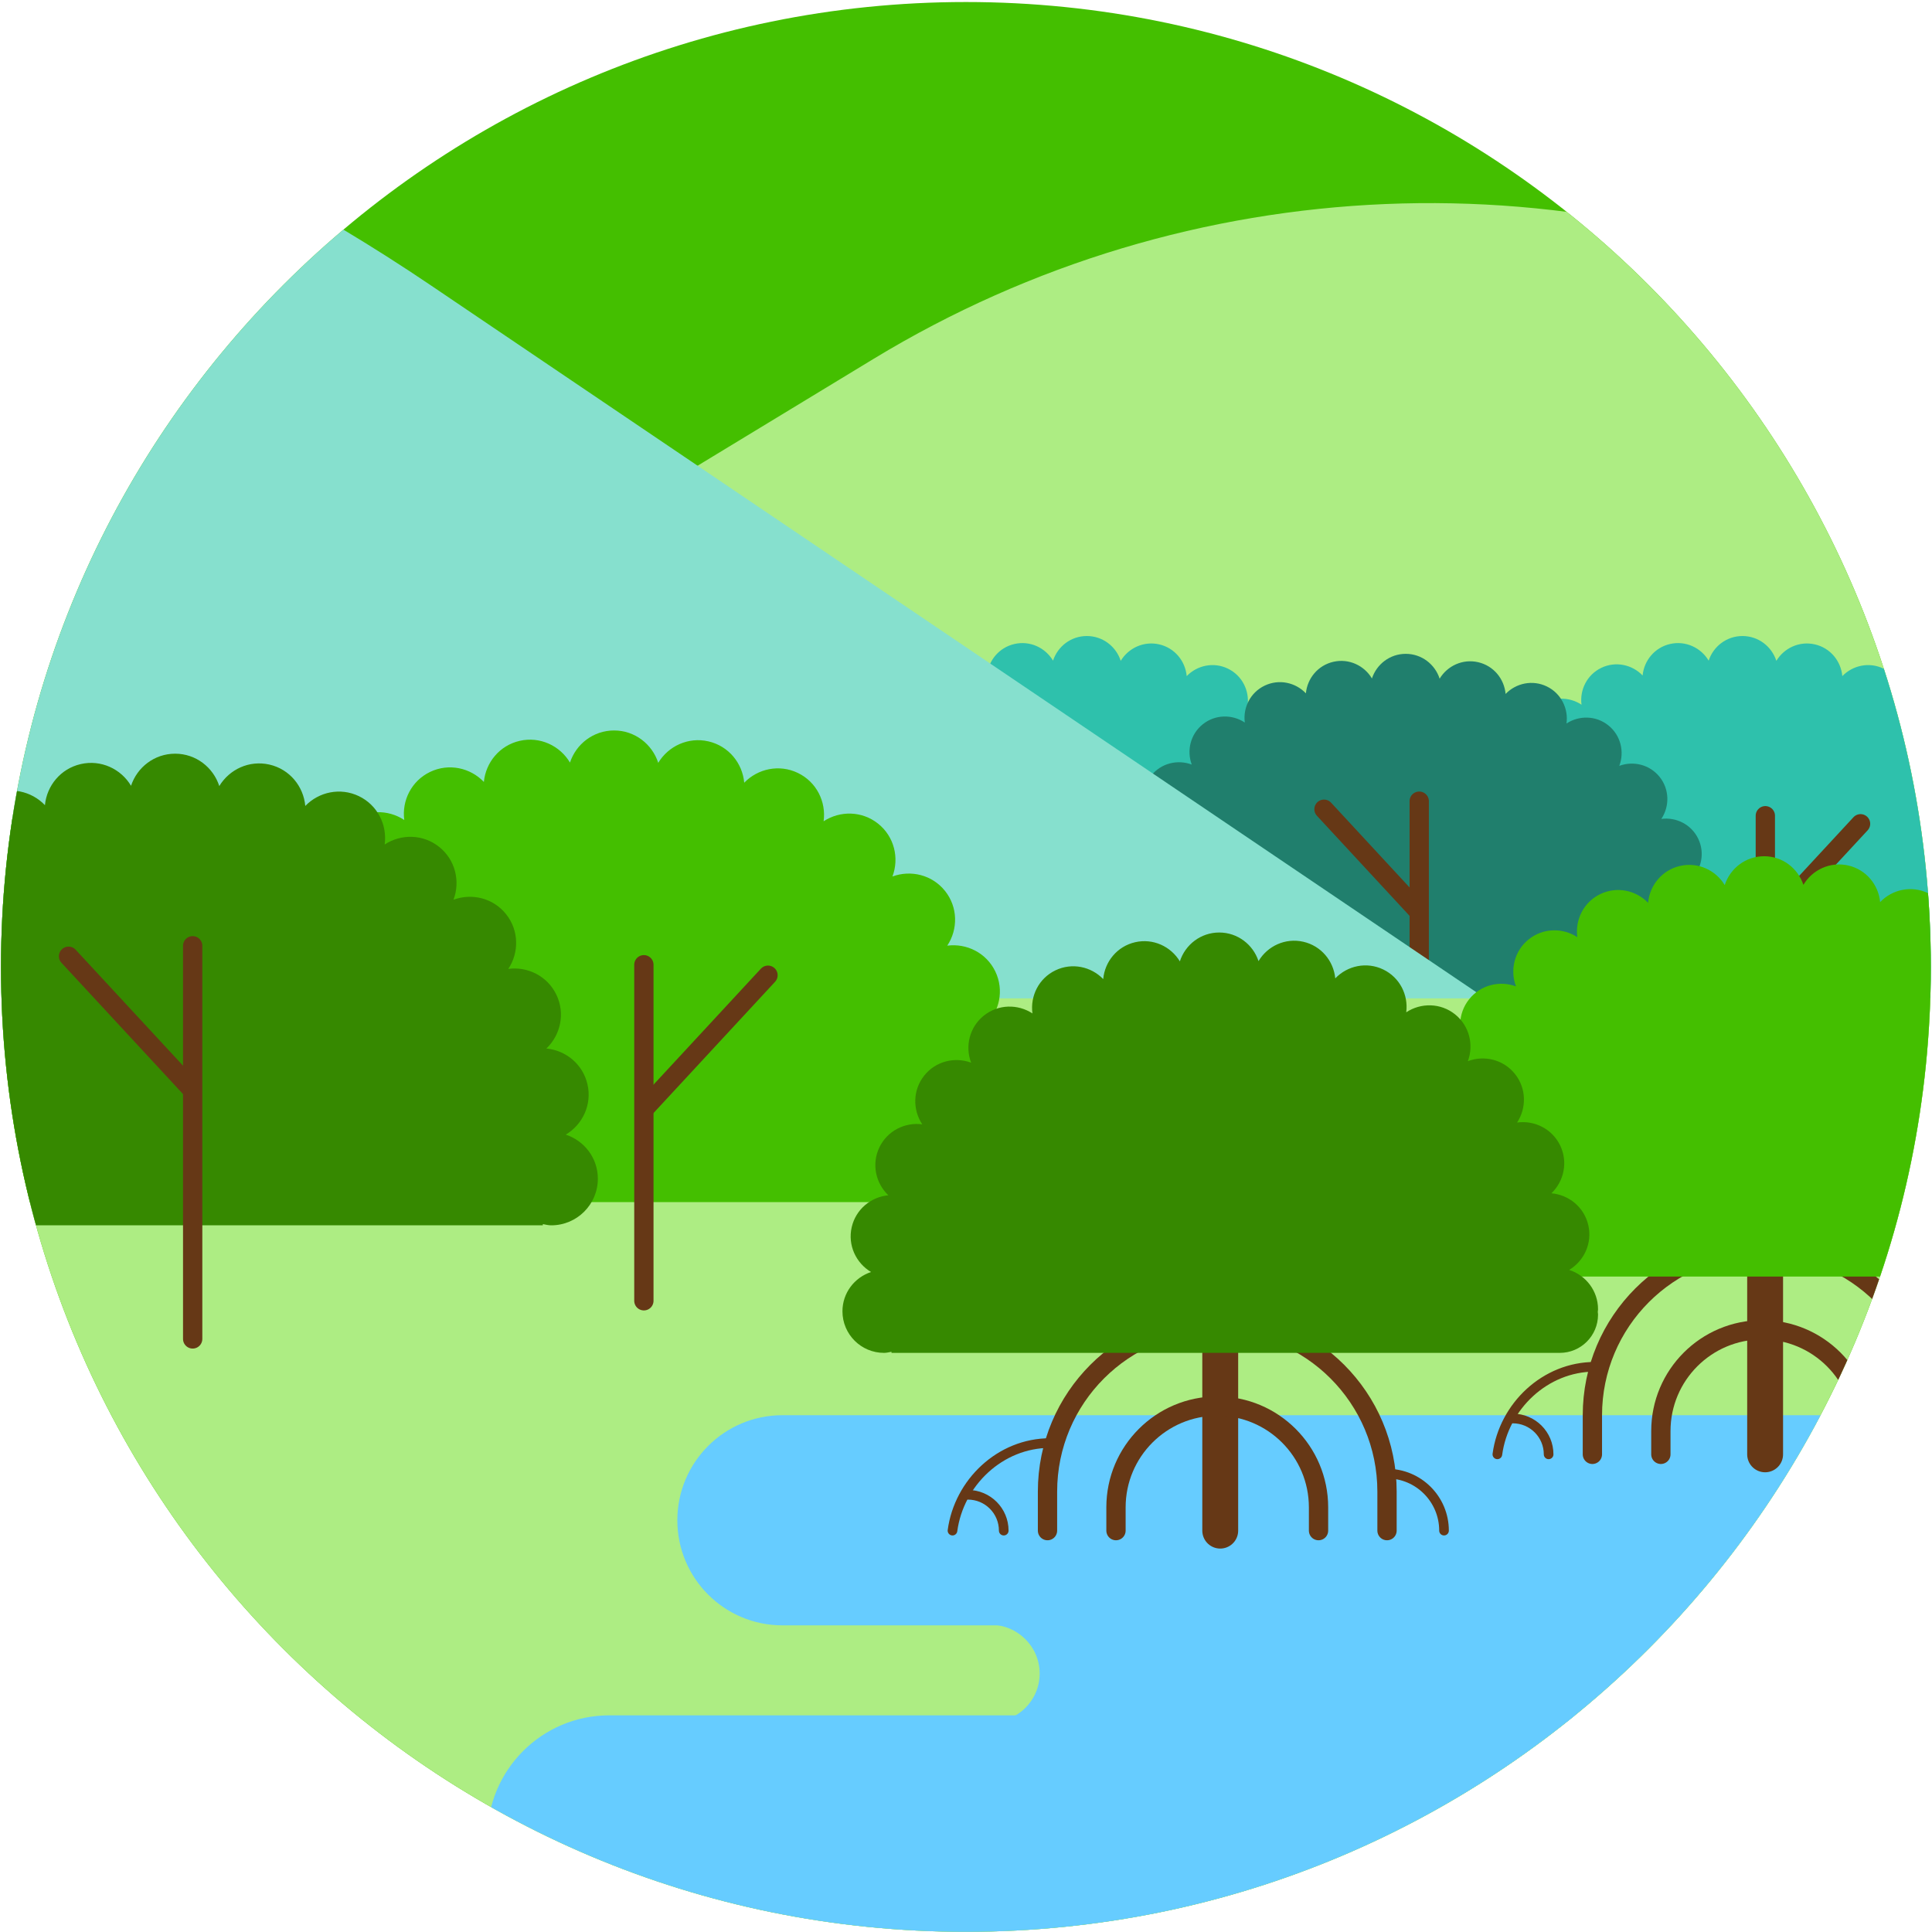 <?xml version="1.0" encoding="UTF-8"?>
<!-- Generated by Pixelmator Pro 3.5.7 -->
<svg class="svg-inline-icon" viewBox="0 0 876 876" xmlns="http://www.w3.org/2000/svg">
    <g id="Group-copy">
        <path id="Path" fill="none" stroke="#002f54" stroke-width="8.333" d="M 512.122 470.598 L 490.951 450.915 L 512.122 431.235"/>
        <path id="path1" fill="#44bf00" stroke="none" d="M 437.958 875.916 C 679.583 875.916 875.458 680.041 875.458 438.416 C 875.458 196.791 679.583 0.916 437.958 0.916 C 196.333 0.916 0.458 196.791 0.458 438.416 C 0.458 680.041 196.333 875.916 437.958 875.916"/>
        <clipPath id="clipPath-EHrTq-1">
            <path d="M 0.458 438.417 C 0.458 680.042 196.333 875.917 437.958 875.917 L 437.958 875.917 C 679.583 875.917 875.458 680.042 875.458 438.417 L 875.458 438.417 C 875.458 196.792 679.583 0.917 437.958 0.917 L 437.958 0.917 C 196.333 0.917 0.458 196.792 0.458 438.417"/>
        </clipPath>
        <g id="Group" clip-path="url(#clipPath-EHrTq-1)">
            <path id="path2" fill="#aded83" stroke="none" d="M -99.771 463.775 L 396.188 162.658 C 538.767 76.092 715.779 68.704 865.075 143.087 L 1439.429 463.775 Z"/>
            <path id="path3" fill="#2ec1ac" stroke="none" d="M 925.932 420.875 C 931.812 417.375 935.095 410.429 933.487 403.391 C 931.891 396.391 925.97 391.566 919.191 390.929 C 924.149 386.204 925.803 378.704 922.67 372.204 C 919.553 365.733 912.708 362.345 905.958 363.229 C 909.737 357.524 909.678 349.841 905.182 344.2 C 900.703 338.587 893.278 336.808 886.891 339.17 C 889.303 332.766 887.541 325.295 881.899 320.791 C 876.287 316.316 868.645 316.237 862.949 319.962 C 863.878 313.179 860.491 306.283 853.995 303.154 C 847.524 300.037 840.062 301.662 835.337 306.562 C 834.733 299.741 829.895 293.771 822.862 292.166 C 815.858 290.57 808.945 293.812 805.428 299.637 C 803.324 293.125 797.282 288.383 790.062 288.383 C 782.882 288.383 776.862 293.079 774.733 299.545 C 771.228 293.662 764.282 290.387 757.249 291.991 C 750.245 293.587 745.424 299.508 744.787 306.287 C 740.062 301.333 732.557 299.679 726.057 302.812 C 719.591 305.925 716.203 312.771 717.087 319.524 C 711.378 315.741 703.695 315.8 698.057 320.3 C 692.445 324.779 690.666 332.204 693.028 338.591 C 686.624 336.175 679.149 337.937 674.649 343.583 C 670.174 349.195 670.091 356.829 673.82 362.529 C 667.037 361.604 660.141 364.987 657.012 371.487 C 653.895 377.954 655.516 385.42 660.42 390.146 C 653.599 390.75 647.628 395.587 646.024 402.616 C 644.424 409.616 647.666 416.533 653.495 420.054 C 646.982 422.158 642.241 428.204 642.241 435.416 C 642.241 435.771 642.32 436.108 642.345 436.458 C 642.303 436.804 642.241 437.146 642.241 437.504 L 642.241 437.508 C 642.241 445.745 648.916 452.429 657.153 452.429 L 917.966 452.429 L 917.966 452 C 918.928 452.179 919.866 452.429 920.878 452.429 C 929.837 452.429 937.099 445.166 937.099 436.208 C 937.099 429.025 932.399 423.004 925.932 420.875"/>
            <path id="path4" fill="#2ec1ac" stroke="none" d="M 628.661 420.875 C 634.54 417.375 637.824 410.429 636.215 403.391 C 634.62 396.391 628.699 391.566 621.92 390.929 C 626.878 386.204 628.528 378.704 625.399 372.204 C 622.282 365.733 615.436 362.345 608.686 363.229 C 612.465 357.524 612.407 349.841 607.911 344.2 C 603.432 338.587 596.007 336.808 589.62 339.17 C 592.032 332.766 590.265 325.295 584.628 320.791 C 579.015 316.316 571.374 316.237 565.678 319.962 C 566.607 313.179 563.22 306.283 556.724 303.154 C 550.253 300.037 542.79 301.662 538.065 306.562 C 537.461 299.741 532.624 293.771 525.59 292.166 C 518.586 290.57 511.674 293.812 508.157 299.637 C 506.053 293.125 500.011 288.383 492.79 288.383 C 485.611 288.383 479.59 293.079 477.461 299.545 C 473.957 293.662 467.011 290.387 459.978 291.991 C 452.974 293.587 448.153 299.508 447.515 306.287 C 442.79 301.333 435.286 299.679 428.786 302.812 C 422.32 305.925 418.932 312.771 419.815 319.524 C 414.107 315.741 406.424 315.8 400.786 320.3 C 395.174 324.779 393.395 332.204 395.757 338.591 C 389.353 336.175 381.878 337.937 377.378 343.583 C 372.903 349.195 372.82 356.829 376.549 362.529 C 369.765 361.604 362.87 364.987 359.74 371.487 C 356.624 377.954 358.245 385.42 363.149 390.146 C 356.328 390.75 350.357 395.587 348.753 402.616 C 347.153 409.616 350.395 416.533 356.224 420.054 C 349.711 422.158 344.97 428.204 344.97 435.416 C 344.97 435.771 345.049 436.108 345.074 436.458 C 345.028 436.804 344.97 437.146 344.97 437.504 L 344.97 437.508 C 344.97 445.745 351.645 452.429 359.882 452.429 L 620.695 452.429 L 620.695 452 C 621.657 452.179 622.595 452.429 623.607 452.429 C 632.565 452.429 639.828 445.166 639.828 436.208 C 639.828 429.025 635.128 423.004 628.661 420.875"/>
            <path id="path5" fill="#207f6d" stroke="none" d="M 773.259 428.953 C 779.138 425.453 782.421 418.508 780.813 411.47 C 779.217 404.47 773.296 399.645 766.517 399.008 C 771.475 394.282 773.125 386.782 769.996 380.282 C 766.88 373.812 760.034 370.424 753.284 371.308 C 757.063 365.604 757.005 357.92 752.509 352.278 C 748.03 346.666 740.605 344.887 734.217 347.249 C 736.63 340.845 734.867 333.374 729.225 328.87 C 723.613 324.395 715.971 324.316 710.275 328.041 C 711.205 321.257 707.817 314.362 701.321 311.232 C 694.85 308.116 687.388 309.741 682.663 314.641 C 682.059 307.82 677.221 301.849 670.188 300.245 C 663.184 298.649 656.271 301.891 652.755 307.72 C 650.65 301.203 644.609 296.461 637.388 296.461 C 630.209 296.461 624.188 301.162 622.059 307.624 C 618.555 301.741 611.609 298.466 604.575 300.07 C 597.571 301.666 592.75 307.586 592.113 314.366 C 587.388 309.412 579.884 307.757 573.384 310.891 C 566.917 314.003 563.53 320.849 564.413 327.604 C 558.705 323.82 551.021 323.878 545.384 328.378 C 539.771 332.857 537.992 340.283 540.355 346.67 C 533.95 344.253 526.475 346.016 521.975 351.662 C 517.5 357.274 517.417 364.908 521.146 370.607 C 514.363 369.683 507.467 373.066 504.338 379.566 C 501.221 386.037 502.842 393.499 507.746 398.224 C 500.925 398.828 494.955 403.666 493.35 410.695 C 491.75 417.695 494.992 424.612 500.821 428.133 C 494.309 430.237 489.567 436.282 489.567 443.495 C 489.567 443.849 489.65 444.187 489.671 444.537 C 489.625 444.883 489.567 445.224 489.567 445.583 L 489.567 445.587 C 489.567 453.824 496.242 460.508 504.48 460.508 L 765.292 460.508 L 765.292 460.078 C 766.255 460.258 767.192 460.508 768.205 460.508 C 777.163 460.508 784.425 453.245 784.425 444.287 C 784.425 437.103 779.725 431.083 773.259 428.953"/>
            <path id="path6" fill="none" stroke="#663816" stroke-width="8.75" stroke-linecap="round" d="M 643.494 363.269 L 643.494 459.103"/>
            <path id="path7" fill="none" stroke="#663816" stroke-width="8.75" stroke-linecap="round" d="M 600.323 366.916 L 643.003 413.011"/>
            <path id="path8" fill="none" stroke="#663816" stroke-width="8.75" stroke-linecap="round" d="M 800.431 369.867 L 800.431 451.646"/>
            <path id="path9" fill="none" stroke="#663816" stroke-width="8.75" stroke-linecap="round" d="M 843.602 373.512 L 800.923 419.608"/>
            <path id="path10" fill="#86e0ce" stroke="none" d="M -309.659 -32.793 L -158.542 -9.447 C -31.755 10.136 89.12 57.561 195.399 129.416 L 724.116 486.886 L -485.68 470.124 Z"/>
            <path id="path11" fill="#aded83" stroke="none" d="M -140.592 452.675 L 1000.821 452.675 L 1000.821 876.262 L -140.592 876.262 Z"/>
            <path id="path12" fill="#44bf00" stroke="none" d="M 455.545 503.922 C 463.215 499.36 467.49 490.301 465.399 481.135 C 463.315 472.005 455.599 465.714 446.761 464.885 C 453.215 458.73 455.37 448.947 451.29 440.472 C 447.232 432.043 438.307 427.626 429.503 428.776 C 434.432 421.339 434.357 411.326 428.495 403.972 C 422.657 396.651 412.978 394.339 404.649 397.418 C 407.799 389.064 405.495 379.322 398.145 373.459 C 390.824 367.622 380.87 367.518 373.44 372.376 C 374.653 363.535 370.236 354.543 361.765 350.464 C 353.332 346.401 343.603 348.514 337.44 354.905 C 336.653 346.014 330.349 338.23 321.178 336.143 C 312.053 334.06 303.04 338.28 298.457 345.885 C 295.711 337.393 287.832 331.206 278.428 331.206 C 269.07 331.206 261.22 337.331 258.436 345.76 C 253.874 338.093 244.82 333.818 235.649 335.91 C 226.524 337.993 220.236 345.714 219.399 354.547 C 213.245 348.089 203.465 345.935 194.99 350.014 C 186.557 354.072 182.14 362.997 183.299 371.801 C 175.857 366.872 165.84 366.951 158.49 372.814 C 151.17 378.647 148.853 388.33 151.936 396.656 C 143.586 393.505 133.84 395.81 127.974 403.16 C 122.14 410.48 122.032 420.435 126.895 427.868 C 118.053 426.651 109.061 431.064 104.982 439.539 C 100.92 447.976 103.032 457.705 109.42 463.864 C 100.532 464.651 92.753 470.955 90.657 480.126 C 88.574 489.247 92.799 498.264 100.399 502.851 C 91.907 505.593 85.728 513.472 85.728 522.88 C 85.728 523.343 85.832 523.781 85.861 524.239 C 85.807 524.689 85.728 525.13 85.728 525.601 L 85.728 525.605 C 85.728 536.347 94.432 545.051 105.17 545.051 L 445.157 545.051 L 445.157 544.493 C 446.411 544.726 447.636 545.051 448.961 545.051 C 460.632 545.051 470.099 535.584 470.099 523.91 C 470.099 514.547 463.974 506.701 455.545 503.922"/>
            <path id="path13" fill="#44bf00" stroke="none" d="M 68.025 503.922 C 75.696 499.36 79.971 490.301 77.88 481.135 C 75.796 472.005 68.08 465.714 59.242 464.885 C 65.696 458.73 67.85 448.947 63.771 440.472 C 59.713 432.043 50.788 427.626 41.984 428.776 C 46.913 421.339 46.838 411.326 40.975 403.972 C 35.138 396.651 25.459 394.339 17.13 397.418 C 20.28 389.064 17.975 379.322 10.625 373.459 C 3.305 367.622 -6.65 367.518 -14.079 372.376 C -12.866 363.535 -17.283 354.543 -25.754 350.464 C -34.187 346.401 -43.916 348.514 -50.079 354.905 C -50.866 346.014 -57.17 338.23 -66.341 336.143 C -75.466 334.06 -84.479 338.28 -89.062 345.885 C -91.808 337.393 -99.687 331.206 -109.091 331.206 C -118.45 331.206 -126.3 337.331 -129.083 345.76 C -133.645 338.093 -142.7 333.818 -151.87 335.91 C -160.995 337.993 -167.283 345.714 -168.12 354.547 C -174.275 348.089 -184.054 345.935 -192.529 350.014 C -200.962 354.072 -205.379 362.997 -204.22 371.801 C -211.662 366.872 -221.679 366.951 -229.029 372.814 C -236.35 378.647 -238.666 388.33 -235.583 396.656 C -243.933 393.505 -253.679 395.81 -259.545 403.16 C -265.379 410.48 -265.487 420.435 -260.625 427.868 C -269.466 426.651 -278.458 431.064 -282.537 439.539 C -286.6 447.976 -284.487 457.705 -278.1 463.864 C -286.987 464.651 -294.766 470.955 -296.862 480.126 C -298.945 489.247 -294.72 498.264 -287.12 502.851 C -295.612 505.593 -301.791 513.472 -301.791 522.88 C -301.791 523.343 -301.687 523.781 -301.658 524.239 C -301.712 524.689 -301.791 525.13 -301.791 525.601 L -301.791 525.605 C -301.791 536.347 -293.087 545.051 -282.35 545.051 L 57.638 545.051 L 57.638 544.493 C 58.892 544.726 60.117 545.051 61.442 545.051 C 73.113 545.051 82.58 535.584 82.58 523.91 C 82.58 514.547 76.455 506.701 68.025 503.922"/>
            <path id="path14" fill="#368900" stroke="none" d="M 256.521 514.454 C 264.192 509.891 268.467 500.833 266.375 491.666 C 264.292 482.537 256.575 476.245 247.737 475.416 C 254.192 469.258 256.346 459.479 252.267 451.004 C 248.208 442.57 239.283 438.158 230.479 439.308 C 235.408 431.87 235.333 421.858 229.471 414.504 C 223.633 407.183 213.954 404.87 205.625 407.949 C 208.775 399.595 206.471 389.854 199.121 383.991 C 191.8 378.154 181.846 378.045 174.417 382.908 C 175.629 374.066 171.212 365.075 162.742 360.996 C 154.308 356.933 144.579 359.045 138.417 365.437 C 137.629 356.545 131.325 348.762 122.154 346.67 C 113.029 344.591 104.017 348.812 99.433 356.416 C 96.688 347.925 88.808 341.737 79.404 341.737 C 70.046 341.737 62.196 347.862 59.413 356.291 C 54.85 348.625 45.796 344.35 36.625 346.441 C 27.5 348.524 21.212 356.246 20.375 365.079 C 14.221 358.621 4.442 356.466 -4.033 360.545 C -12.467 364.604 -16.883 373.529 -15.725 382.333 C -23.167 377.404 -33.183 377.483 -40.533 383.345 C -47.854 389.179 -50.171 398.862 -47.087 407.187 C -55.438 404.037 -65.183 406.341 -71.05 413.691 C -76.883 421.012 -76.992 430.966 -72.129 438.4 C -80.971 437.183 -89.962 441.595 -94.042 450.07 C -98.104 458.508 -95.992 468.237 -89.604 474.396 C -98.492 475.183 -106.271 481.487 -108.367 490.658 C -110.45 499.779 -106.225 508.795 -98.625 513.383 C -107.117 516.125 -113.296 524.004 -113.296 533.412 C -113.296 533.875 -113.192 534.312 -113.162 534.771 C -113.217 535.22 -113.296 535.662 -113.296 536.133 L -113.296 536.137 C -113.296 546.879 -104.592 555.583 -93.854 555.583 L 246.133 555.583 L 246.133 555.025 C 247.388 555.258 248.612 555.583 249.938 555.583 C 261.608 555.583 271.075 546.116 271.075 534.441 C 271.075 525.079 264.95 517.233 256.521 514.454"/>
            <path id="path15" fill="none" stroke="#663816" stroke-width="8.75" stroke-linecap="round" d="M 87.362 428.829 L 87.362 607.087"/>
            <path id="path16" fill="none" stroke="#663816" stroke-width="8.75" stroke-linecap="round" d="M 31.085 433.582 L 86.722 493.669"/>
            <path id="path17" fill="none" stroke="#663816" stroke-width="8.75" stroke-linecap="round" d="M 291.943 437.429 L 291.943 589.791"/>
            <path id="path18" fill="none" stroke="#663816" stroke-width="8.75" stroke-linecap="round" d="M 348.22 442.181 L 292.583 502.269"/>
            <path id="path19" fill="#66ccff" stroke="none" d="M 276.261 777.764 L 862.336 777.764 C 892.865 777.764 917.615 802.514 917.615 833.043 C 917.615 863.576 892.865 888.326 862.336 888.326 L 276.261 888.326 C 245.732 888.326 220.982 863.576 220.982 833.043 C 220.982 802.514 245.732 777.764 276.261 777.764"/>
            <path id="path20" fill="#66ccff" stroke="none" d="M 354.753 641.676 L 956.108 641.676 C 982.416 641.676 1003.745 663.005 1003.745 689.313 C 1003.745 715.63 982.416 736.959 956.108 736.959 L 354.753 736.959 C 328.441 736.959 307.116 715.63 307.116 689.313 C 307.116 663.005 328.441 641.676 354.753 641.676"/>
            <path id="path21" fill="#66ccff" stroke="none" d="M 901.098 736.688 L 901.098 780.904 L 449.073 780.904 C 455.26 780.904 460.81 778.429 464.877 774.442 C 468.902 770.417 471.402 764.925 471.402 758.8 C 471.402 746.587 461.402 736.688 449.073 736.688 Z"/>
            <path id="path22" fill="none" stroke="#663816" stroke-width="16.267" stroke-linecap="round" d="M 800.334 499.073 L 800.334 659.423"/>
            <path id="path23" fill="none" stroke="#663816" stroke-width="4.375" stroke-linecap="round" d="M 875.954 633.573 C 890.229 633.573 901.8 645.143 901.8 659.418"/>
            <path id="path24" fill="none" stroke="#663816" stroke-width="4.375" stroke-linecap="round" d="M 685.915 643.167 C 694.895 643.167 702.17 650.442 702.17 659.421"/>
            <path id="path25" fill="none" stroke="#663816" stroke-width="4.375" stroke-linecap="round" d="M 678.932 659.42 C 681.874 637.608 700.561 619.716 723.182 619.716"/>
            <path id="path26" fill="none" stroke="#663816" stroke-width="8.75" stroke-linecap="round" d="M 875.954 659.42 L 875.954 641.733 C 875.954 599.22 841.492 564.758 798.983 564.758 C 756.471 564.758 722.013 599.22 722.013 641.733 L 722.013 659.42"/>
            <path id="path27" fill="none" stroke="#663816" stroke-width="8.75" stroke-linecap="round" d="M 844.902 659.42 L 844.902 648.866 C 844.902 623.508 824.343 602.949 798.981 602.949 C 773.623 602.949 753.064 623.508 753.064 648.866 L 753.064 659.42"/>
            <path id="path28" fill="#44bf00" stroke="none" d="M 642.012 542.167 C 635.179 538.096 631.366 530.025 633.233 521.854 C 635.087 513.721 641.97 508.117 649.845 507.371 C 644.087 501.887 642.166 493.167 645.804 485.617 C 649.425 478.1 657.379 474.167 665.22 475.196 C 660.829 468.562 660.9 459.637 666.125 453.083 C 671.325 446.558 679.958 444.496 687.37 447.242 C 684.566 439.8 686.62 431.113 693.175 425.887 C 699.695 420.688 708.57 420.592 715.187 424.921 C 714.112 417.038 718.045 409.025 725.595 405.392 C 733.112 401.771 741.783 403.654 747.275 409.35 C 747.975 401.429 753.595 394.488 761.77 392.625 C 769.904 390.771 777.933 394.538 782.025 401.308 C 784.47 393.742 791.487 388.229 799.87 388.229 C 808.216 388.229 815.208 393.688 817.691 401.2 C 821.758 394.367 829.833 390.554 838 392.421 C 846.137 394.279 851.741 401.154 852.483 409.029 C 857.97 403.275 866.687 401.354 874.241 404.992 C 881.758 408.613 885.691 416.567 884.662 424.408 C 891.295 420.017 900.22 420.087 906.775 425.308 C 913.295 430.512 915.362 439.146 912.616 446.558 C 920.058 443.754 928.741 445.808 933.97 452.363 C 939.17 458.883 939.262 467.758 934.937 474.379 C 942.816 473.3 950.825 477.233 954.466 484.783 C 958.083 492.3 956.2 500.971 950.508 506.467 C 958.429 507.167 965.362 512.783 967.233 520.958 C 969.087 529.092 965.32 537.121 958.55 541.212 C 966.116 543.658 971.629 550.679 971.629 559.062 C 971.629 559.479 971.533 559.863 971.508 560.275 C 971.554 560.679 971.629 561.071 971.629 561.488 L 971.629 561.492 C 971.629 571.062 963.866 578.825 954.295 578.825 L 651.27 578.825 L 651.27 578.325 C 650.154 578.538 649.062 578.825 647.883 578.825 C 637.475 578.825 629.041 570.392 629.041 559.983 C 629.041 551.637 634.5 544.642 642.012 542.167"/>
            <path id="path29" fill="none" stroke="#663816" stroke-width="16.267" stroke-linecap="round" d="M 553.275 533.662 L 553.275 694.012"/>
            <path id="path30" fill="none" stroke="#663816" stroke-width="4.375" stroke-linecap="round" d="M 628.896 668.161 C 643.171 668.161 654.742 679.732 654.742 694.007"/>
            <path id="path31" fill="none" stroke="#663816" stroke-width="4.375" stroke-linecap="round" d="M 438.857 677.755 C 447.836 677.755 455.111 685.03 455.111 694.009"/>
            <path id="path32" fill="none" stroke="#663816" stroke-width="4.375" stroke-linecap="round" d="M 431.874 694.009 C 434.815 672.196 453.503 654.305 476.124 654.305"/>
            <path id="path33" fill="none" stroke="#663816" stroke-width="8.75" stroke-linecap="round" d="M 628.896 694.009 L 628.896 676.321 C 628.896 633.809 594.433 599.346 551.925 599.346 C 509.412 599.346 474.954 633.809 474.954 676.321 L 474.954 694.009"/>
            <path id="path34" fill="none" stroke="#663816" stroke-width="8.75" stroke-linecap="round" d="M 597.843 694.009 L 597.843 683.455 C 597.843 658.096 577.285 637.538 551.922 637.538 C 526.564 637.538 506.006 658.096 506.006 683.455 L 506.006 694.009"/>
            <path id="path35" fill="#368900" stroke="none" d="M 394.954 576.755 C 388.121 572.684 384.308 564.613 386.175 556.442 C 388.029 548.309 394.912 542.705 402.787 541.959 C 397.029 536.475 395.108 527.755 398.742 520.205 C 402.367 512.688 410.321 508.755 418.162 509.784 C 413.771 503.15 413.842 494.225 419.067 487.671 C 424.267 481.146 432.9 479.084 440.312 481.83 C 437.508 474.388 439.562 465.7 446.117 460.475 C 452.638 455.275 461.513 455.18 468.129 459.509 C 467.054 451.625 470.987 443.613 478.537 439.979 C 486.054 436.359 494.725 438.242 500.217 443.938 C 500.917 436.017 506.537 429.075 514.713 427.213 C 522.846 425.359 530.875 429.125 534.967 435.896 C 537.412 428.33 544.429 422.817 552.812 422.817 C 561.162 422.817 568.15 428.275 570.633 435.788 C 574.7 428.955 582.767 425.142 590.942 427.009 C 599.079 428.867 604.683 435.742 605.425 443.617 C 610.913 437.863 619.629 435.942 627.183 439.58 C 634.7 443.2 638.633 451.155 637.604 458.996 C 644.237 454.604 653.162 454.676 659.717 459.896 C 666.237 465.1 668.304 473.734 665.558 481.146 C 673 478.342 681.683 480.396 686.912 486.95 C 692.112 493.471 692.204 502.346 687.879 508.967 C 695.758 507.888 703.767 511.821 707.408 519.371 C 711.025 526.888 709.142 535.559 703.45 541.055 C 711.371 541.755 718.304 547.371 720.171 555.546 C 722.029 563.68 718.263 571.709 711.492 575.801 C 719.058 578.246 724.571 585.267 724.571 593.65 C 724.571 594.067 724.475 594.45 724.45 594.863 C 724.496 595.267 724.571 595.659 724.571 596.075 L 724.571 596.08 C 724.571 605.65 716.808 613.413 707.237 613.413 L 404.213 613.413 L 404.213 612.913 C 403.096 613.125 402.004 613.413 400.825 613.413 C 390.417 613.413 381.983 604.975 381.983 594.571 C 381.983 586.225 387.442 579.229 394.954 576.755"/>
        </g>
    </g>
</svg>
